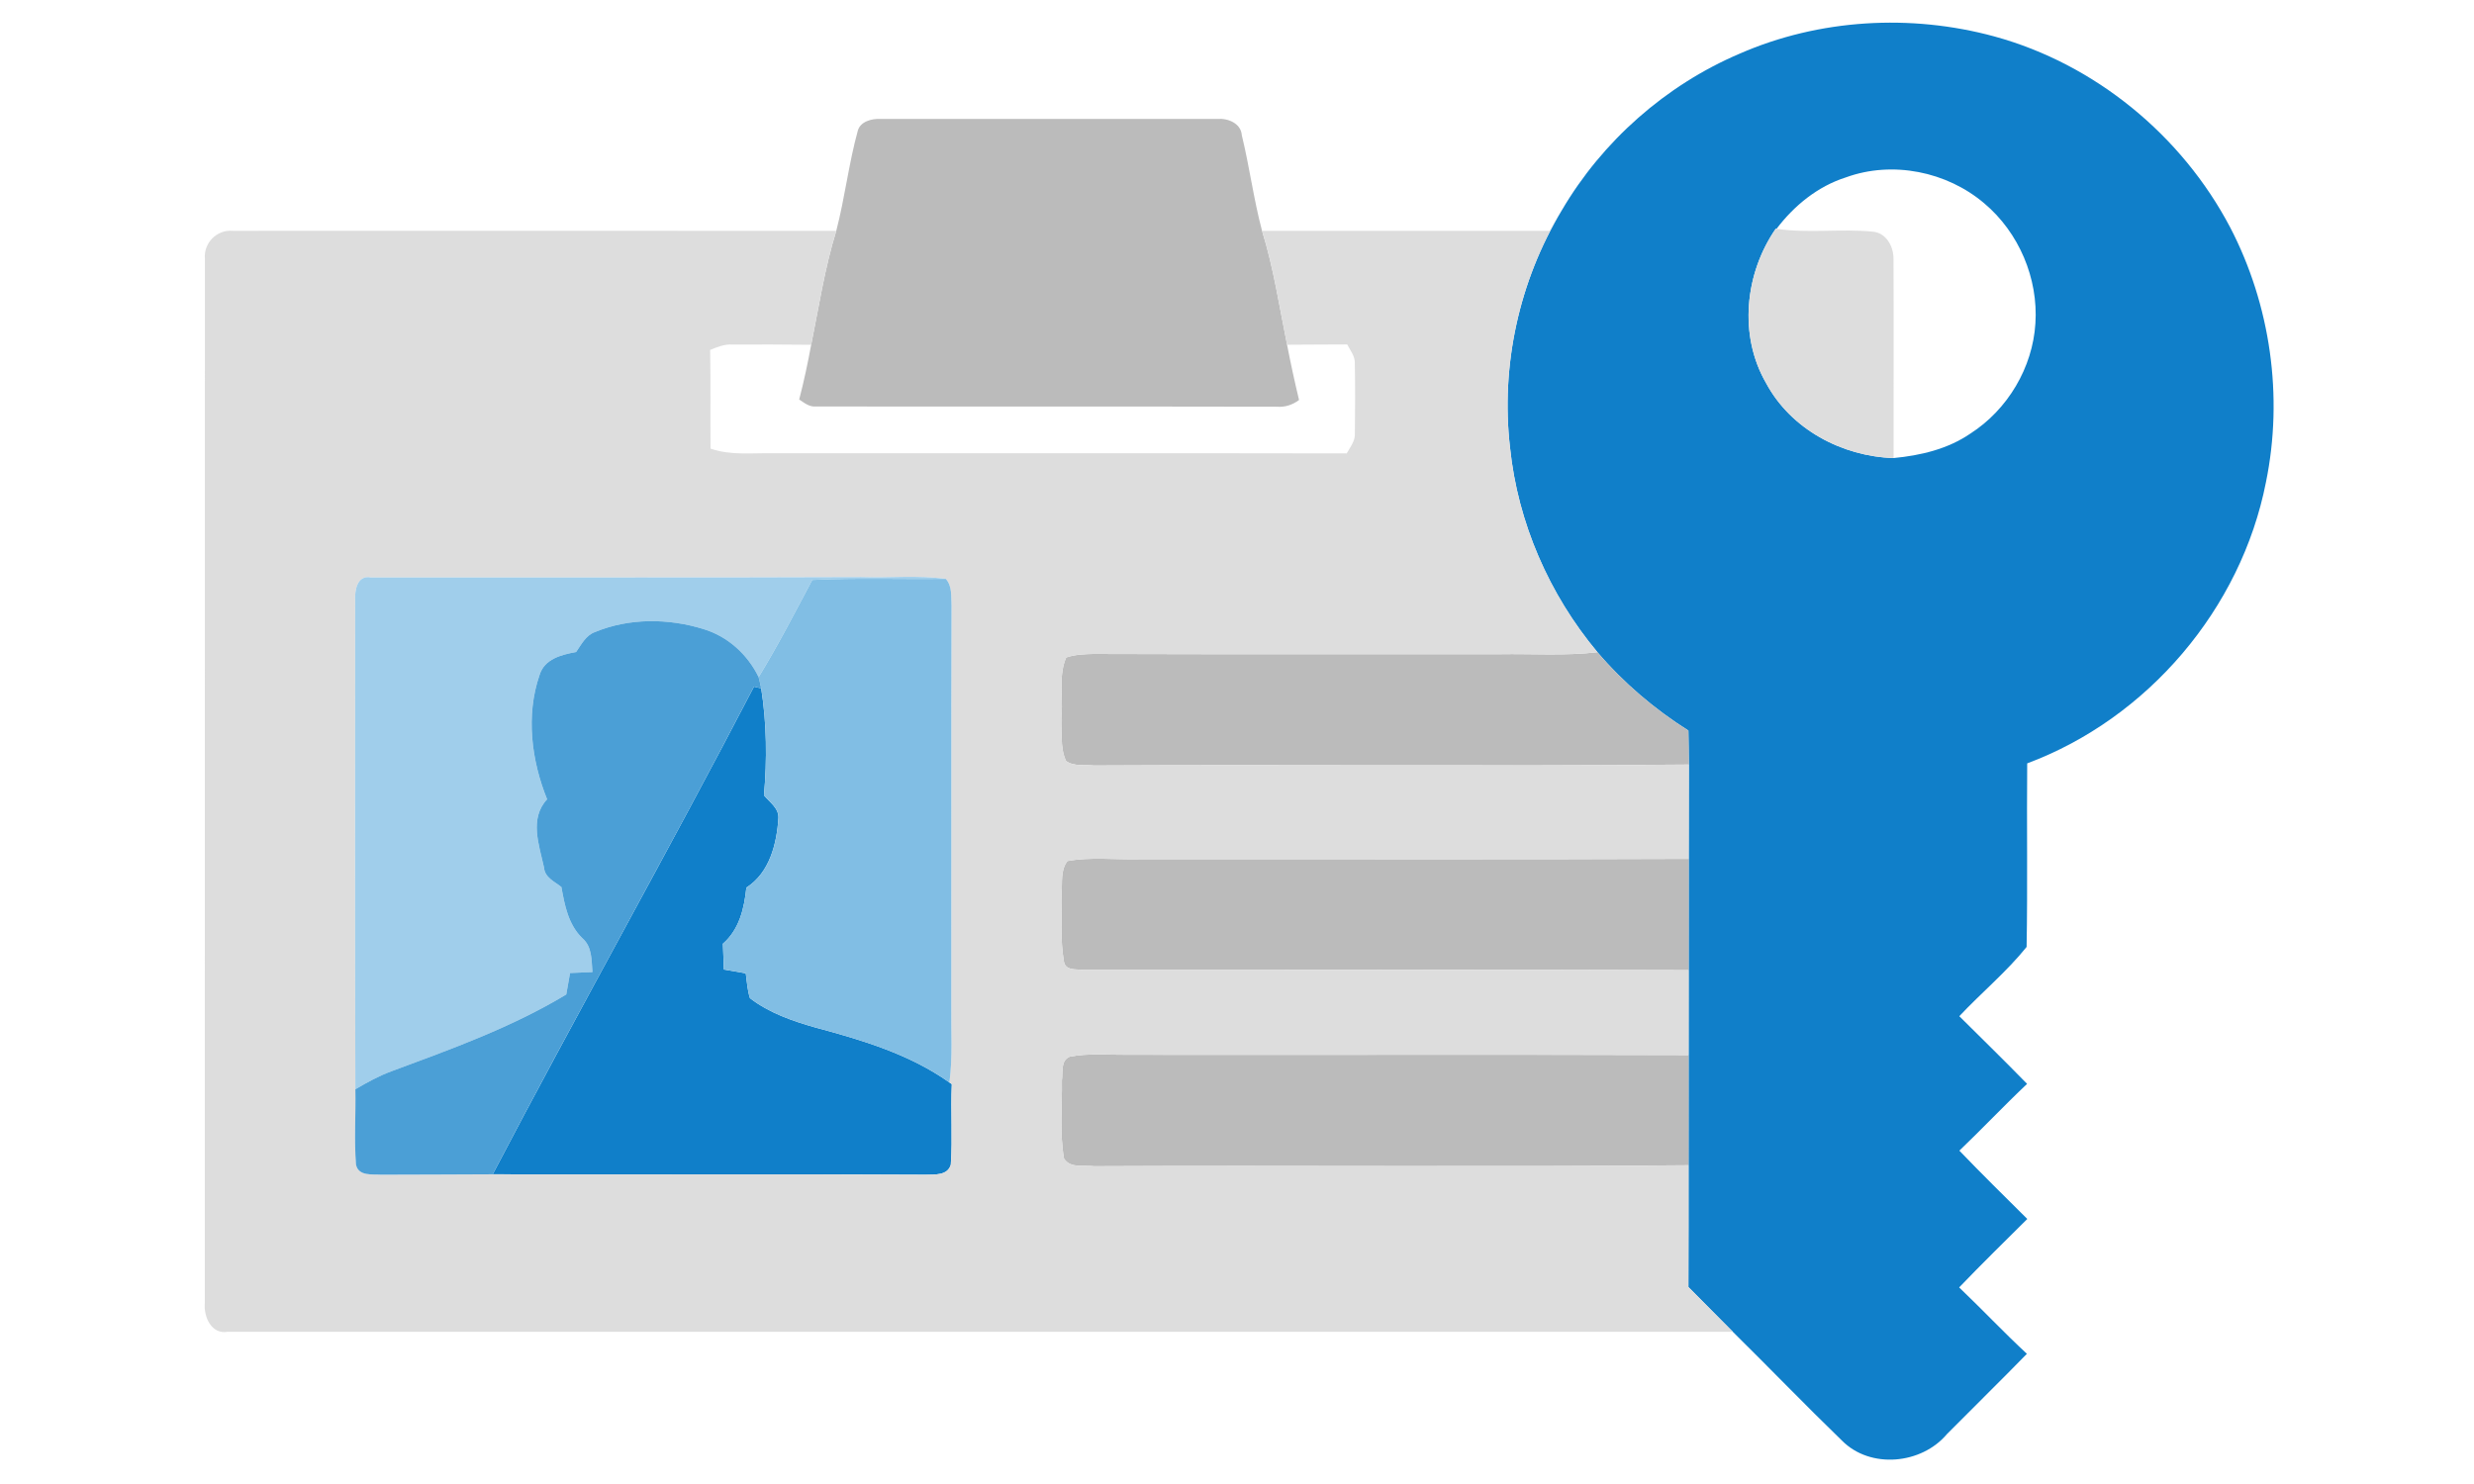 <?xml version="1.0" encoding="UTF-8" standalone="no"?>
<svg
   xmlns:dc="http://purl.org/dc/elements/1.1/"
   xmlns:cc="http://creativecommons.org/ns#"
   xmlns:rdf="http://www.w3.org/1999/02/22-rdf-syntax-ns#"
   xmlns:svg="http://www.w3.org/2000/svg"
   xmlns="http://www.w3.org/2000/svg"
   xmlns:sodipodi="http://sodipodi.sourceforge.net/DTD/sodipodi-0.dtd"
   xmlns:inkscape="http://www.inkscape.org/namespaces/inkscape"
   width="500pt"
   height="300pt"
   viewBox="0 0 500 300"
   version="1.1"
   id="svg2"
   inkscape:version="0.91 r13725"
   sodipodi:docname="key.svg">
  <defs
     id="defs34" />
  <sodipodi:namedview
     pagecolor="#ffffff"
     bordercolor="#666666"
     borderopacity="1"
     objecttolerance="10"
     gridtolerance="10"
     guidetolerance="10"
     inkscape:pageopacity="0"
     inkscape:pageshadow="2"
     inkscape:window-width="1920"
     inkscape:window-height="1021"
     id="namedview32"
     showgrid="false"
     inkscape:zoom="0.3776"
     inkscape:cx="-117.84958"
     inkscape:cy="312.5"
     inkscape:window-x="0"
     inkscape:window-y="32"
     inkscape:window-maximized="1"
     inkscape:current-layer="svg2" />
  <g
     id="#107fc9ff"
     transform="translate(0,-73.6)">
    <path
       d="m 351.54,84.47 c 16.09,-7.05 34.63,-8.11 51.54,-3.5 20.32,5.56 37.88,20 47.65,38.61 8.15,15.68 10.78,34.18 7.22,51.51 -5.01,25.54 -23.86,47.73 -48.25,56.83 -0.11,12.37 0.1,24.74 -0.12,37.11 -4.04,5.03 -9.15,9.26 -13.6,14 4.58,4.54 9.19,9.06 13.7,13.68 -4.66,4.4 -9.05,9.07 -13.69,13.5 4.49,4.69 9.13,9.23 13.73,13.81 -4.61,4.59 -9.27,9.14 -13.77,13.84 4.62,4.41 9,9.07 13.69,13.42 -5.32,5.46 -10.78,10.8 -16.15,16.22 -5.14,6.13 -15.5,7.13 -21.24,1.31 -7.46,-7.22 -14.66,-14.7 -22.05,-21.99 -2.99,-3.01 -5.98,-6.03 -8.97,-9.04 0.04,-8.21 0.02,-16.41 0.03,-24.62 0.01,-7.42 0.01,-14.85 0.01,-22.27 0.01,-5.73 0.01,-11.45 0.01,-17.17 0,-7.5 0.01,-15 0.01,-22.5 0.01,-6.35 0,-12.7 0.03,-19.06 -0.04,-2.29 -0.02,-4.58 -0.09,-6.87 -6.86,-4.34 -13.11,-9.65 -18.38,-15.84 -9.76,-11.67 -16.11,-26.21 -17.67,-41.36 -1.92,-16.58 1.84,-33.73 10.48,-48 8.21,-13.98 20.96,-25.24 35.88,-31.62 m 21.52,24.99 c -5.67,1.8 -10.45,5.69 -14.01,10.39 l -0.16,-0.02 c -6.25,9.04 -7.55,21.54 -1.96,31.21 5,9.34 15.35,14.83 25.77,15.16 5.45,-0.52 10.95,-1.81 15.52,-4.95 7.53,-4.83 12.59,-13.34 13.14,-22.27 0.6,-9.11 -3.34,-18.38 -10.32,-24.26 -7.56,-6.45 -18.59,-8.68 -27.98,-5.26 z"
       id="path5"
       inkscape:connector-curvature="0"
       style="opacity:1;fill:#107fc9" />
    <path
       d="m 152.38,212.41 c 0.37,0.08 1.1,0.25 1.46,0.34 1.13,7.15 1.19,14.43 0.56,21.63 1.13,1.39 3.01,2.57 2.92,4.59 -0.33,5.22 -1.79,11.07 -6.48,14.07 -0.42,4.18 -1.42,8.46 -4.74,11.34 0.06,1.74 0.12,3.48 0.2,5.22 1.47,0.25 2.94,0.5 4.42,0.76 0.23,1.68 0.32,3.4 0.85,5.03 3.88,2.98 8.6,4.62 13.27,5.94 9.41,2.52 19,5.39 27.04,11.1 l 0.48,0.33 c -0.25,5.42 0.18,10.86 -0.2,16.28 -0.65,2.26 -3.25,1.97 -5.09,2.04 -29.17,-0.18 -58.33,0 -87.49,-0.09 17.3,-33.02 35.59,-65.52 52.8,-98.58 z"
       id="path7"
       inkscape:connector-curvature="0"
       style="opacity:1;fill:#107fc9" />
  </g>
  <g
     id="#bbbbbbff"
     transform="translate(0,-73.6)">
    <path
       d="m 173.35,100.07 c 0.49,-1.91 2.84,-2.52 4.58,-2.43 22.7,0.01 45.4,0.01 68.11,0 2.1,-0.18 4.77,0.88 4.93,3.29 1.56,6.4 2.4,12.96 4.09,19.33 2.34,7.52 3.49,15.33 5.06,23.03 0.72,3.74 1.53,7.46 2.42,11.17 -1.29,0.97 -2.85,1.5 -4.47,1.36 -31.05,-0.07 -62.11,0.01 -93.17,-0.05 -1.32,0.14 -2.36,-0.74 -3.38,-1.41 0.95,-3.65 1.74,-7.35 2.42,-11.06 1.56,-7.7 2.74,-15.51 5.07,-23.03 1.74,-6.67 2.51,-13.55 4.34,-20.2 z"
       id="path10"
       inkscape:connector-curvature="0"
       style="opacity:1;fill:#bbbbbb" />
    <path
       d="m 322.85,205.45 c 5.27,6.19 11.52,11.5 18.38,15.84 0.07,2.29 0.05,4.58 0.09,6.87 -40.09,0.37 -80.18,-0.03 -120.26,0.19 -1.85,-0.21 -4.02,0.24 -5.6,-0.9 -1.37,-2.93 -0.7,-6.35 -0.89,-9.49 0.22,-3.8 -0.63,-7.86 0.91,-11.45 1.76,-0.59 3.63,-0.67 5.47,-0.71 27.38,0.1 54.76,0.03 82.14,0.05 6.58,-0.11 13.19,0.36 19.76,-0.4 z"
       id="path12"
       inkscape:connector-curvature="0"
       style="opacity:1;fill:#bbbbbb" />
    <path
       d="m 215.74,247.66 c 4.71,-0.85 9.54,-0.26 14.3,-0.36 37.08,-0.05 74.17,0.09 111.25,-0.08 0,7.5 -0.01,15 -0.01,22.5 -40.8,-0.16 -81.6,-0.02 -122.39,-0.05 -1.47,-0.19 -3.68,0.2 -3.89,-1.82 -0.79,-4.56 -0.31,-9.22 -0.44,-13.82 0.15,-2.14 -0.23,-4.57 1.18,-6.37 z"
       id="path14"
       inkscape:connector-curvature="0"
       style="opacity:1;fill:#bbbbbb" />
    <path
       d="m 216.2,287.21 c 3.9,-0.74 7.89,-0.34 11.83,-0.38 37.75,0.05 75.49,-0.07 113.24,0.06 0,7.42 0,14.85 -0.01,22.27 -40.06,0.38 -80.12,0 -120.17,0.2 -2.01,-0.28 -4.77,0.49 -6.05,-1.54 -0.91,-5.2 -0.35,-10.53 -0.43,-15.79 0.25,-1.64 -0.33,-4.02 1.59,-4.82 z"
       id="path16"
       inkscape:connector-curvature="0"
       style="opacity:1;fill:#bbbbbb" />
  </g>
  <g
     id="#ddddddff"
     transform="translate(0,-73.6)">
    <path
       d="m 313.17,120.26 c 0.82,-1.39 1.64,-2.79 2.49,-4.17 -8.64,14.27 -12.4,31.42 -10.48,48 1.56,15.15 7.91,29.69 17.67,41.36 -6.57,0.76 -13.18,0.29 -19.76,0.4 -27.38,-0.02 -54.76,0.05 -82.14,-0.05 -1.84,0.04 -3.71,0.12 -5.47,0.71 -1.54,3.59 -0.69,7.65 -0.91,11.45 0.19,3.14 -0.48,6.56 0.89,9.49 1.58,1.14 3.75,0.69 5.6,0.9 40.08,-0.22 80.17,0.18 120.26,-0.19 -0.03,6.36 -0.02,12.71 -0.03,19.06 -37.08,0.17 -74.17,0.03 -111.25,0.08 -4.76,0.1 -9.59,-0.49 -14.3,0.36 -1.41,1.8 -1.03,4.23 -1.18,6.37 0.13,4.6 -0.35,9.26 0.44,13.82 0.21,2.02 2.42,1.63 3.89,1.82 40.79,0.03 81.59,-0.11 122.39,0.05 0,5.72 0,11.44 -0.01,17.17 -37.75,-0.13 -75.49,-0.01 -113.24,-0.06 -3.94,0.04 -7.93,-0.36 -11.83,0.38 -1.92,0.8 -1.34,3.18 -1.59,4.82 0.08,5.26 -0.48,10.59 0.43,15.79 1.28,2.03 4.04,1.26 6.05,1.54 40.05,-0.2 80.11,0.18 120.17,-0.2 -0.01,8.21 0.01,16.41 -0.03,24.62 2.99,3.01 5.98,6.03 8.97,9.04 -101.38,0 -202.77,0 -304.15,0 -3.33,0.61 -4.91,-3.03 -4.66,-5.79 0.03,-70.36 -0.01,-140.73 0.02,-211.1 -0.3,-3.19 2.4,-5.96 5.61,-5.67 40.67,-0.01 81.33,-0.02 121.99,0.01 -2.33,7.52 -3.51,15.33 -5.07,23.03 -5.33,-0.05 -10.65,-0.08 -15.98,-0.05 -1.57,-0.1 -3.02,0.51 -4.44,1.09 0.12,6.65 0.01,13.3 0.08,19.95 4.01,1.4 8.29,0.87 12.44,0.94 38.71,0.02 77.42,-0.05 116.13,0.03 0.73,-1.31 1.79,-2.58 1.65,-4.18 0.06,-4.68 0.08,-9.36 -0.01,-14.03 0.06,-1.45 -0.92,-2.61 -1.54,-3.82 -4.05,0.04 -8.1,0.01 -12.15,0.06 -1.57,-7.7 -2.72,-15.51 -5.06,-23.03 19.37,-0.01 38.74,-0.01 58.11,0 M 71.78,194.99 c 0,32.94 -0.05,65.88 0.04,98.82 0.11,5.07 -0.27,10.16 0.13,15.22 0.49,2.39 3.29,1.92 5.11,2.04 7.51,-0.04 15.01,-0.02 22.52,-0.08 29.16,0.09 58.32,-0.09 87.49,0.09 1.84,-0.07 4.44,0.22 5.09,-2.04 0.38,-5.42 -0.05,-10.86 0.2,-16.28 l -0.48,-0.33 c 0.69,-5.12 0.32,-10.29 0.38,-15.43 0.04,-26.99 -0.04,-53.98 0.05,-80.97 -0.11,-1.84 0.17,-3.93 -1.16,-5.4 -5.67,-0.8 -11.4,-0.17 -17.1,-0.37 -33.03,0.13 -66.07,0.03 -99.11,0.07 -2.76,-0.54 -3.28,2.63 -3.16,4.66 z"
       id="path19"
       inkscape:connector-curvature="0"
       style="opacity:1;fill:#dddddd" />
    <path
       d="m 358.89,119.83 0.16,0.02 c 6.43,0.96 12.96,-0.06 19.42,0.58 2.73,0.22 4.24,3 4.21,5.51 0.07,13.42 -0.01,26.84 0.02,40.26 -10.42,-0.33 -20.77,-5.82 -25.77,-15.16 -5.59,-9.67 -4.29,-22.17 1.96,-31.21 z"
       id="path21"
       inkscape:connector-curvature="0"
       style="opacity:1;fill:#dddddd" />
  </g>
  <g
     id="#a0ceebff"
     transform="translate(0,-73.6)">
    <path
       d="m 71.78,194.99 c -0.12,-2.03 0.4,-5.2 3.16,-4.66 33.04,-0.04 66.08,0.06 99.11,-0.07 5.7,0.2 11.43,-0.43 17.1,0.37 -9,0.09 -18,-0.22 -26.99,0.21 -3.51,6.61 -6.94,13.26 -10.84,19.65 -2.23,-4.6 -6.26,-8.26 -11.19,-9.73 -7.04,-2.18 -14.96,-2.24 -21.82,0.59 -1.9,0.65 -2.81,2.53 -3.88,4.06 -2.97,0.55 -6.43,1.39 -7.4,4.7 -2.79,8.11 -1.63,17.22 1.54,25.07 -3.64,3.91 -1.61,9.26 -0.62,13.81 0.15,2.02 2.13,2.82 3.51,3.93 0.66,3.71 1.41,7.62 4.24,10.35 2,1.73 1.83,4.44 2.03,6.84 -1.51,0.06 -3.02,0.13 -4.52,0.19 -0.26,1.44 -0.51,2.89 -0.77,4.34 -11.06,6.67 -23.26,11.05 -35.32,15.52 -2.56,0.94 -4.96,2.27 -7.3,3.65 -0.09,-32.94 -0.04,-65.88 -0.04,-98.82 z"
       id="path24"
       inkscape:connector-curvature="0"
       style="opacity:1;fill:#a0ceeb" />
  </g>
  <g
     id="#81bee4ff"
     transform="translate(0,-73.6)">
    <path
       d="m 164.16,190.84 c 8.99,-0.43 17.99,-0.12 26.99,-0.21 1.33,1.47 1.05,3.56 1.16,5.4 -0.09,26.99 -0.01,53.98 -0.05,80.97 -0.06,5.14 0.31,10.31 -0.38,15.43 -8.04,-5.71 -17.63,-8.58 -27.04,-11.1 -4.67,-1.32 -9.39,-2.96 -13.27,-5.94 -0.53,-1.63 -0.62,-3.35 -0.85,-5.03 -1.48,-0.26 -2.95,-0.51 -4.42,-0.76 -0.08,-1.74 -0.14,-3.48 -0.2,-5.22 3.32,-2.88 4.32,-7.16 4.74,-11.34 4.69,-3 6.15,-8.85 6.48,-14.07 0.09,-2.02 -1.79,-3.2 -2.92,-4.59 0.63,-7.2 0.57,-14.48 -0.56,-21.63 -0.15,-0.76 -0.32,-1.51 -0.52,-2.26 3.9,-6.39 7.33,-13.04 10.84,-19.65 z"
       id="path27"
       inkscape:connector-curvature="0"
       style="opacity:1;fill:#81bee4" />
  </g>
  <g
     id="#4b9fd6ff"
     transform="translate(0,-73.6)">
    <path
       d="m 120.31,201.35 c 6.86,-2.83 14.78,-2.77 21.82,-0.59 4.93,1.47 8.96,5.13 11.19,9.73 0.2,0.75 0.37,1.5 0.52,2.26 -0.36,-0.09 -1.09,-0.26 -1.46,-0.34 -17.21,33.06 -35.5,65.56 -52.8,98.58 -7.51,0.06 -15.01,0.04 -22.52,0.08 -1.82,-0.12 -4.62,0.35 -5.11,-2.04 -0.4,-5.06 -0.02,-10.15 -0.13,-15.22 2.34,-1.38 4.74,-2.71 7.3,-3.65 12.06,-4.47 24.26,-8.85 35.32,-15.52 0.26,-1.45 0.51,-2.9 0.77,-4.34 1.5,-0.06 3.01,-0.13 4.52,-0.19 -0.2,-2.4 -0.03,-5.11 -2.03,-6.84 -2.83,-2.73 -3.58,-6.64 -4.24,-10.35 -1.38,-1.11 -3.36,-1.91 -3.51,-3.93 -0.99,-4.55 -3.02,-9.9 0.62,-13.81 -3.17,-7.85 -4.33,-16.96 -1.54,-25.07 0.97,-3.31 4.43,-4.15 7.4,-4.7 1.07,-1.53 1.98,-3.41 3.88,-4.06 z"
       id="path30"
       inkscape:connector-curvature="0"
       style="opacity:1;fill:#4b9fd6" />
  </g>
</svg>
